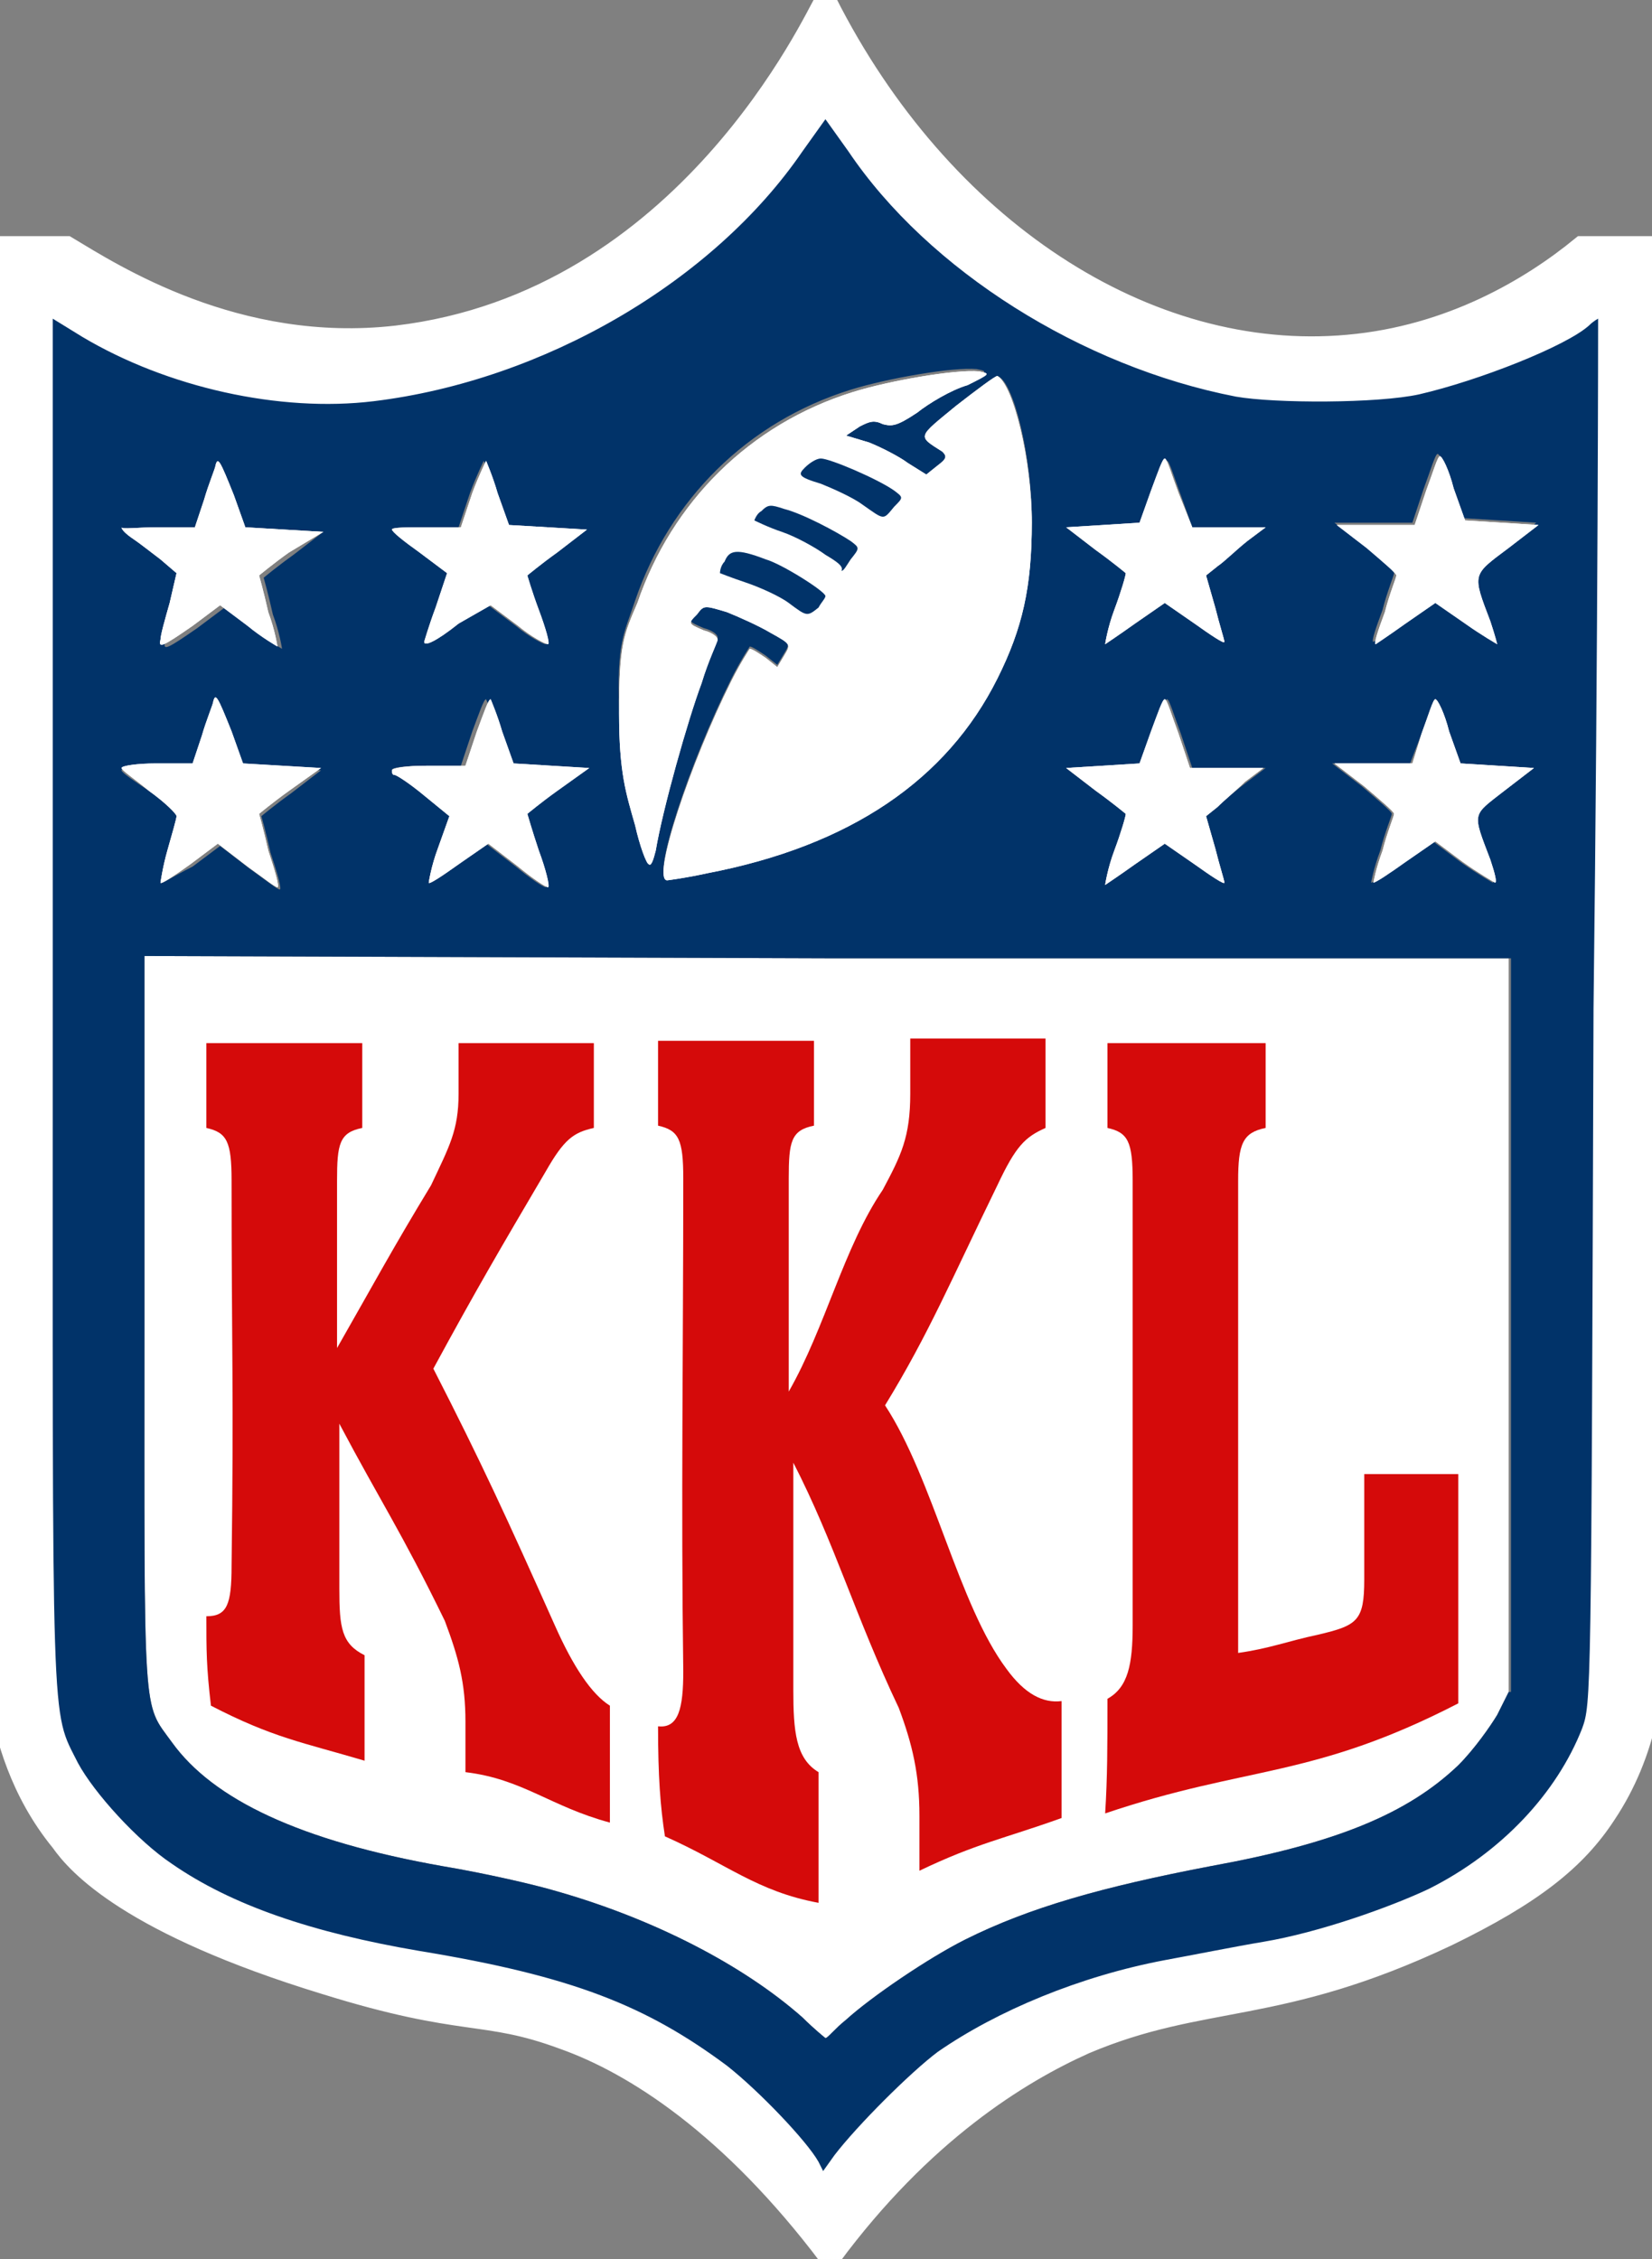 <?xml version="1.0" encoding="UTF-8"?>
<svg id="Icon-Logo-KKL" xmlns="http://www.w3.org/2000/svg" viewBox="0 0 72.05 98.54">
  <rect x="0" y="0" width="72.05" height="98.54" fill="#808080" stroke="none"/>
  <defs>
    <style>
      svg {
        color: green;
      }
    </style>
  </defs>
  <path id="Text_Board" fill="#FFFFFF" d="M65.8,41.8v32l-0.5,1c-0.3,0.5-1,1.5-1.7,2.2c-2.2,2.1-5.3,3.4-10.8,4.4 c-4.7,0.9-7.9,1.8-10.7,3.2c-1.6,0.8-4.1,2.5-5.2,3.5c-0.5,0.4-0.8,0.8-0.9,0.8c0,0-0.5-0.4-1-0.9c-2.6-2.3-6.5-4.3-10.7-5.5 c-1-0.3-3.2-0.8-5-1.1c-6.2-1.1-10-2.9-11.8-5.4c-1.3-1.8-1.2-0.7-1.2-18.3v-16l29.8,0.1L65.8,41.8z"></path>
  <path id="Outside_Border" stroke="#FFFFFF" fill="#FFFFFF" d="M69,10.8c-2.2,1.8-5.7,3.9-10.2,4.3c-8.8,0.8-17.8-5.1-22.8-15C35.6,0.7,30,13.2,17.3,14.7 c-7,0.8-12.4-2.7-14.4-3.9H0v63.3c0.3,1.6,0.9,4,2.7,6.2c0.7,1,3,3.6,11.5,6.2c6.1,1.9,6.9,1.1,10.4,2.4c3.1,1.1,7.3,3.8,11.6,9.5 c4-5.4,8.2-8,11.1-9.3c5.2-2.2,8.4-1.2,15.8-4.7c3.7-1.8,5.6-3.3,6.9-5.3c1.8-2.7,2.1-5.6,2.1-7.2V10.8H69z M69.7,44.2
	c-0.1,30.1-0.1,30.3-0.5,31.4c-1.1,2.8-3.5,5.4-6.7,7c-1.7,0.9-4.9,1.9-7.2,2.3c-1.2,0.2-3.2,0.6-4.3,0.8c-3.8,0.7-7.4,2.2-9.9,4
	c-1.2,0.9-3.5,3.2-4.5,4.5L36,94.7l-0.2-0.4c-0.5-1-2.6-3.2-4-4.2c-3.5-2.6-6.7-3.9-13.4-5c-4.7-0.8-8.2-2-10.8-3.8
	c-1.5-1.1-3.4-3.1-4.1-4.4c-1.1-2.4-1.1-0.6-1.1-33.1V13.9l1.3,0.8c3.7,2.2,8.6,3.2,12.7,2.8c7.3-0.8,14.8-5.2,18.7-10.9L36,5.2
	l1,1.4c3.6,5.1,10.2,9.3,16.9,10.6c1.8,0.3,6.3,0.3,8-0.1c2.6-0.6,6.4-2.1,7.4-3c0.2-0.2,0.4-0.3,0.4-0.3
	C69.7,13.9,69.7,27.5,69.7,44.2z"></path>
    <path id="Inner_Blue" fill="#013369" d="M69.7,13.9c0,0-0.2,0.1-0.4,0.3c-1,0.9-4.8,2.4-7.4,3c-1.8,0.4-6.3,0.4-8,0.1
	C47.2,16,40.5,11.8,37,6.6l-1-1.4L35,6.6c-3.9,5.7-11.3,10-18.7,10.9c-4.1,0.5-9-0.6-12.7-2.8l-1.3-0.8v29.9
	c0,32.4-0.1,30.7,1.1,33.1c0.7,1.3,2.6,3.4,4.1,4.4c2.6,1.8,6.1,3,10.8,3.8c6.7,1.1,9.9,2.4,13.4,5c1.4,1.1,3.5,3.3,4,4.2l0.2,0.4
	l0.5-0.7c1-1.3,3.3-3.6,4.5-4.5c2.6-1.8,6.2-3.3,9.9-4c1.1-0.2,3.1-0.6,4.3-0.8c2.4-0.4,5.5-1.5,7.2-2.3c3.2-1.6,5.6-4.2,6.7-7
	c0.4-1.1,0.4-1.2,0.5-31.4C69.7,27.5,69.7,13.9,69.7,13.9z M48.2,23l1.6-0.1l0.5-1.4c0.3-0.8,0.5-1.4,0.6-1.4s0.3,0.7,0.6,1.5L52,23
	h1.6l1.6,0l-0.8,0.6c-0.4,0.3-1,0.8-1.3,1.1l-0.5,0.4l0.4,1.4c0.2,0.8,0.4,1.4,0.4,1.5s-0.6-0.3-1.3-0.8l-1.3-0.9l-1.3,0.9
	c-0.7,0.5-1.3,0.9-1.3,0.9s0.1-0.7,0.4-1.5c0.3-0.8,0.5-1.5,0.5-1.6c0,0-0.6-0.5-1.3-1l-1.3-1L48.2,23z M48.2,33.4l1.6-0.1l0.5-1.4
	c0.3-0.8,0.5-1.4,0.6-1.4c0.1,0,0.3,0.7,0.6,1.5l0.5,1.5l1.6,0l1.6,0l-0.8,0.6c-0.4,0.3-1,0.8-1.3,1.1l-0.5,0.4l0.4,1.4
	c0.2,0.8,0.4,1.4,0.4,1.5c0,0.1-0.6-0.3-1.3-0.8l-1.3-0.9l-1.3,0.9c-0.7,0.5-1.3,0.9-1.3,0.9s0.1-0.7,0.4-1.5
	c0.3-0.8,0.5-1.5,0.5-1.6c0,0-0.6-0.5-1.3-1l-1.3-1L48.2,33.4z M27.7,26.2c1.5-4.4,4.9-7.8,9.4-9.2c1.6-0.5,4.5-1,5.5-0.9
	c0.5,0.1,0.5,0.1-0.5,0.6C41.5,17,40.5,17.6,40,18c-0.9,0.6-1.1,0.6-1.5,0.5c-0.4-0.2-0.6-0.1-1,0.1L36.9,19l1,0.3
	c0.5,0.2,1.3,0.6,1.7,0.9l0.8,0.5l0.5-0.4c0.4-0.3,0.4-0.4,0.2-0.6c-1.1-0.7-1.1-0.6,0.6-2c0.9-0.7,1.7-1.3,1.8-1.3
	c0.7,0.2,1.5,3.5,1.5,6.3c0,2.8-0.4,4.6-1.5,6.8c-2.2,4.4-6.4,7.3-12.7,8.5c-0.9,0.2-1.7,0.3-1.7,0.3c-0.7,0,1-5.1,2.8-8.7
	c0.4-0.8,0.8-1.4,0.8-1.4c0.1,0,0.4,0.2,0.7,0.4l0.5,0.4l0.3-0.5c0.3-0.5,0.3-0.5-0.6-1c-0.5-0.3-1.4-0.7-1.9-0.9
	c-1-0.3-1-0.3-1.3,0.1c-0.4,0.4-0.4,0.4,0.3,0.7c0.4,0.1,0.6,0.3,0.6,0.4c0,0.1-0.4,0.9-0.7,1.9c-0.6,1.6-1.7,5.5-2,7.3
	c-0.1,0.4-0.2,0.7-0.3,0.6c-0.1,0-0.4-0.8-0.6-1.7c-0.4-1.4-0.7-2.3-0.7-4.9C26.9,28,27.2,27.7,27.7,26.2z M18.5,23h1.5l0.5-1.5
	c0.3-0.8,0.6-1.4,0.6-1.4c0,0,0.3,0.7,0.5,1.4l0.5,1.4l1.7,0.1l1.7,0.1l-1.3,1c-0.7,0.5-1.3,1-1.3,1c0,0,0.2,0.7,0.5,1.5
	c0.3,0.8,0.5,1.5,0.4,1.5s-0.7-0.3-1.3-0.8l-1.2-0.9L20,27.2c-1,0.8-1.5,1-1.5,0.8c0,0,0.2-0.7,0.5-1.5l0.5-1.5l-1.2-0.9
	c-0.7-0.5-1.2-0.9-1.2-1C17,23,17.7,23,18.5,23z M18.5,33.4h1.6l0.5-1.5c0.3-0.8,0.5-1.4,0.6-1.4c0,0,0.3,0.7,0.5,1.4l0.5,1.4
	l3.3,0.2l-1.3,1c-0.7,0.5-1.3,1-1.3,1s0.2,0.7,0.5,1.6c0.3,0.8,0.5,1.6,0.4,1.6c-0.1,0-0.7-0.4-1.3-0.9l-1.3-1L20,37.7
	c-0.7,0.5-1.3,0.9-1.3,0.8c0,0,0.1-0.7,0.4-1.5l0.5-1.4l-1.1-0.9c-0.6-0.5-1.2-0.9-1.3-0.9c-0.1,0-0.1-0.1-0.1-0.2
	C17,33.5,17.6,33.4,18.5,33.4z M6.9,23h1.6l0.4-1.2c0.2-0.7,0.5-1.4,0.5-1.5c0.1-0.4,0.2-0.2,0.8,1.3l0.5,1.4l1.7,0.1l1.7,0.1
	l-1.3,1c-0.7,0.5-1.3,1-1.3,1c0,0,0.2,0.7,0.4,1.6c0.3,0.8,0.4,1.5,0.4,1.5s-0.7-0.4-1.3-0.9l-1.2-0.9l-1.2,0.9
	c-1.3,0.9-1.5,1-1.4,0.6C7,27.7,7.2,27,7.4,26.3l0.3-1.3l-0.7-0.6c-0.4-0.3-0.9-0.7-1.2-0.9c-0.3-0.2-0.5-0.4-0.5-0.5
	C5.3,23.1,6,23,6.9,23z M5.3,33.6c0-0.1,0.7-0.2,1.5-0.2h1.6l0.4-1.2c0.2-0.7,0.5-1.4,0.5-1.5c0.1-0.4,0.2-0.2,0.8,1.3l0.5,1.4
	l1.7,0.1l1.7,0.1l-1.3,1c-0.7,0.5-1.3,1-1.3,1c0,0,0.2,0.7,0.4,1.6c0.3,0.9,0.5,1.6,0.4,1.6c-0.1,0-0.6-0.4-1.3-0.9l-1.3-1l-1.2,0.9
	C7.6,38.2,7,38.6,7,38.5c0,0,0.1-0.7,0.3-1.4c0.2-0.7,0.4-1.4,0.4-1.5c0-0.1-0.5-0.6-1.2-1.1C5.9,34.1,5.3,33.7,5.3,33.6z
	 M65.8,73.8l-0.5,1c-0.3,0.5-1,1.5-1.7,2.2c-2.2,2.1-5.3,3.4-10.8,4.4c-4.7,0.9-7.9,1.8-10.7,3.2c-1.6,0.8-4.1,2.5-5.2,3.5
	c-0.5,0.4-0.8,0.8-0.9,0.8c0,0-0.5-0.4-1-0.9c-2.6-2.3-6.5-4.3-10.7-5.5c-1-0.3-3.2-0.8-5-1.1c-6.2-1.1-10-2.9-11.8-5.4
	c-1.3-1.8-1.2-0.7-1.2-18.3v-16l29.8,0.1l29.8,0V73.8z M65.6,34.5c-1.5,1.1-1.4,0.9-0.7,3c0.2,0.6,0.3,1,0.2,1c0,0-0.7-0.4-1.4-0.9
	l-1.2-0.9l-1.3,0.9c-0.7,0.5-1.3,0.9-1.4,0.9c0,0,0.1-0.6,0.4-1.4c0.2-0.8,0.5-1.5,0.5-1.6c0-0.1-0.6-0.6-1.3-1.2l-1.3-1h3.4L62,32
	c0.3-0.8,0.5-1.5,0.6-1.5s0.4,0.6,0.6,1.4l0.5,1.4l1.6,0.1l1.6,0.1L65.6,34.5z M65.6,24c-1.5,1.1-1.4,0.9-0.7,3c0.2,0.6,0.3,1,0.3,1
	c0,0-0.7-0.4-1.4-0.9l-1.3-0.9l-1.3,0.9c-0.7,0.5-1.3,0.9-1.3,0.9c-0.1,0,0.1-0.6,0.4-1.4c0.2-0.8,0.5-1.5,0.5-1.6
	c0-0.1-0.6-0.6-1.3-1.2l-1.3-1h3.4l0.5-1.5c0.3-0.8,0.5-1.5,0.6-1.5s0.4,0.6,0.6,1.4l0.5,1.4l1.6,0.1l1.6,0.1L65.6,24z"></path>
    <g id="Stars">
      <path id="Bottom_Right_Fill" fill="#FFFFFF" d="M65,37.5c0.2,0.6,0.3,1,0.2,1c0,0-0.7-0.4-1.4-0.9l-1.2-0.9l-1.3,0.9
		c-0.7,0.5-1.3,0.9-1.4,0.9c0,0,0.1-0.6,0.4-1.4c0.2-0.8,0.5-1.5,0.5-1.6c0-0.1-0.6-0.6-1.3-1.2l-1.3-1h3.4L62,32
		c0.3-0.8,0.5-1.5,0.6-1.5s0.4,0.6,0.6,1.4l0.5,1.4l1.6,0.1l1.6,0.1l-1.3,1C64.2,35.6,64.2,35.4,65,37.5z"></path>
      <path id="Bottom_Right_Outline" fill="#FFFFFF" d="M65,37.5c0.2,0.6,0.3,1,0.2,1c0,0-0.7-0.4-1.4-0.9l-1.2-0.9l-1.3,0.9
		c-0.7,0.5-1.3,0.9-1.4,0.9c0,0,0.1-0.6,0.4-1.4c0.2-0.8,0.5-1.5,0.5-1.6c0-0.1-0.6-0.6-1.3-1.2l-1.3-1h3.4L62,32
		c0.3-0.8,0.5-1.5,0.6-1.5s0.4,0.6,0.6,1.4l0.5,1.4l1.6,0.1l1.6,0.1l-1.3,1C64.2,35.6,64.2,35.4,65,37.5z"></path>
      <path id="Top_Right_Fill" fill="#FFFFFF" d="M65,27.1c0.2,0.6,0.3,1,0.3,1c0,0-0.7-0.4-1.4-0.9l-1.3-0.9l-1.3,0.9
		c-0.7,0.5-1.3,0.9-1.3,0.9c-0.1,0,0.1-0.6,0.4-1.4c0.2-0.8,0.5-1.5,0.5-1.6c0-0.1-0.6-0.6-1.3-1.2l-1.3-1h3.4l0.5-1.5
		c0.3-0.8,0.5-1.5,0.6-1.5s0.4,0.6,0.6,1.4l0.5,1.4l1.6,0.1l1.6,0.1l-1.3,1C64.2,25.1,64.2,25,65,27.1z"></path>
      <path id="Top_Right_Outline" fill="#FFFFFF" d="M65,27.1c0.2,0.6,0.3,1,0.3,1c0,0-0.7-0.4-1.4-0.9l-1.3-0.9l-1.3,0.9
		c-0.7,0.5-1.3,0.9-1.3,0.9c-0.1,0,0.1-0.6,0.4-1.4c0.2-0.8,0.5-1.5,0.5-1.6c0-0.1-0.6-0.6-1.3-1.2l-1.3-1h3.4l0.5-1.5
		c0.3-0.8,0.5-1.5,0.6-1.5s0.4,0.6,0.6,1.4l0.5,1.4l1.6,0.1l1.6,0.1l-1.3,1C64.2,25.1,64.2,25,65,27.1z"></path>
      <path id="Bottom_Right_Mid_Fill" fill="#FFFFFF" d="M53.1,35.2l-0.5,0.4l0.4,1.4c0.2,0.8,0.4,1.4,0.4,1.5c0,0.1-0.6-0.3-1.3-0.8
		l-1.3-0.9l-1.3,0.9c-0.7,0.5-1.3,0.9-1.3,0.9s0.1-0.7,0.4-1.5c0.3-0.8,0.5-1.5,0.5-1.6c0,0-0.6-0.5-1.3-1l-1.3-1l1.6-0.1l1.6-0.1
		l0.5-1.4c0.3-0.8,0.5-1.4,0.6-1.4c0.1,0,0.3,0.7,0.6,1.5l0.5,1.5l1.6,0l1.6,0l-0.8,0.6C54,34.4,53.4,34.9,53.1,35.2z"></path>
      <path id="Bottom_Right_Mid_Outline" fill="#FFFFFF" d="M53.1,35.2l-0.5,0.4l0.4,1.4c0.2,0.8,0.4,1.4,0.4,1.5c0,0.1-0.6-0.3-1.3-0.8
		l-1.3-0.9l-1.3,0.9c-0.7,0.5-1.3,0.9-1.3,0.9s0.1-0.7,0.4-1.5c0.3-0.8,0.5-1.5,0.5-1.6c0,0-0.6-0.5-1.3-1l-1.3-1l1.6-0.1l1.6-0.1
		l0.5-1.4c0.3-0.8,0.5-1.4,0.6-1.4c0.1,0,0.3,0.7,0.6,1.5l0.5,1.5l1.6,0l1.6,0l-0.8,0.6C54,34.4,53.4,34.9,53.1,35.2z"></path>
      <path id="Top_Right_Mid_Fill" fill="#FFFFFF" d="M53.1,24.7l-0.5,0.4l0.4,1.4c0.2,0.8,0.4,1.4,0.4,1.5s-0.6-0.3-1.3-0.8l-1.3-0.9
		l-1.3,0.9c-0.7,0.5-1.3,0.9-1.3,0.9s0.1-0.7,0.4-1.5c0.3-0.8,0.5-1.5,0.5-1.6c0,0-0.6-0.5-1.3-1l-1.3-1l1.6-0.1l1.6-0.1l0.5-1.4
		c0.3-0.8,0.5-1.4,0.6-1.4s0.3,0.7,0.6,1.5L52,23h1.6l1.6,0l-0.8,0.6C53.9,24,53.4,24.5,53.1,24.7z"></path>
      <path id="Top_Right_Mid_Outline" fill="#FFFFFF" d="M53.1,24.7l-0.5,0.4l0.4,1.4c0.2,0.8,0.4,1.4,0.4,1.5s-0.6-0.3-1.3-0.8l-1.3-0.9
		l-1.3,0.9c-0.7,0.5-1.3,0.9-1.3,0.9s0.1-0.7,0.4-1.5c0.3-0.8,0.5-1.5,0.5-1.6c0,0-0.6-0.5-1.3-1l-1.3-1l1.6-0.1l1.6-0.1l0.5-1.4
		c0.3-0.8,0.5-1.4,0.6-1.4s0.3,0.7,0.6,1.5L52,23h1.6l1.6,0l-0.8,0.6C53.9,24,53.4,24.5,53.1,24.7z"></path>
      <path id="Bottom_Left_Mid_Fill" fill="#FFFFFF" d="M24.3,34.5c-0.7,0.5-1.3,1-1.3,1s0.2,0.7,0.5,1.6c0.3,0.8,0.5,1.6,0.4,1.6
		c-0.1,0-0.7-0.4-1.3-0.9l-1.3-1L20,37.7c-0.7,0.5-1.3,0.9-1.3,0.8c0,0,0.1-0.7,0.4-1.5l0.5-1.4l-1.1-0.9c-0.6-0.5-1.2-0.9-1.3-0.9
		c-0.1,0-0.1-0.1-0.1-0.2c0-0.1,0.6-0.2,1.6-0.2h1.6l0.5-1.5c0.3-0.8,0.5-1.4,0.6-1.4c0,0,0.3,0.7,0.5,1.4l0.5,1.4l3.3,0.2
		L24.3,34.5z"></path>
      <path id="Bottom_Left_Mid_Outline" fill="#FFFFFF" d="M24.3,34.5c-0.7,0.5-1.3,1-1.3,1s0.2,0.7,0.5,1.6c0.3,0.8,0.5,1.6,0.4,1.6
		c-0.1,0-0.7-0.4-1.3-0.9l-1.3-1L20,37.7c-0.7,0.5-1.3,0.9-1.3,0.8c0,0,0.1-0.7,0.4-1.5l0.5-1.4l-1.1-0.9c-0.6-0.5-1.2-0.9-1.3-0.9
		c-0.1,0-0.1-0.1-0.1-0.2c0-0.1,0.6-0.2,1.6-0.2h1.6l0.5-1.5c0.3-0.8,0.5-1.4,0.6-1.4c0,0,0.3,0.7,0.5,1.4l0.5,1.4l3.3,0.2
		L24.3,34.5z"></path>
      <path id="Top_Left_Mid_Fill" fill="#FFFFFF" d="M24.3,24.1c-0.7,0.5-1.3,1-1.3,1c0,0,0.2,0.7,0.5,1.5c0.3,0.8,0.5,1.5,0.4,1.5
		s-0.7-0.3-1.3-0.8l-1.2-0.9L20,27.2c-1,0.8-1.5,1-1.5,0.8c0,0,0.2-0.7,0.5-1.5l0.5-1.5l-1.2-0.9c-0.7-0.5-1.2-0.9-1.2-1
		c0-0.1,0.7-0.1,1.5-0.1h1.5l0.5-1.5c0.3-0.8,0.6-1.4,0.6-1.4c0,0,0.3,0.7,0.5,1.4l0.5,1.4l1.7,0.1l1.7,0.1L24.3,24.1z"></path>
      <path id="Top_Left_Mid_Outline" fill="#FFFFFF" d="M24.3,24.1c-0.7,0.5-1.3,1-1.3,1c0,0,0.2,0.7,0.5,1.5c0.3,0.8,0.5,1.5,0.4,1.5
		s-0.7-0.3-1.3-0.8l-1.2-0.9L20,27.2c-1,0.8-1.5,1-1.5,0.8c0,0,0.2-0.7,0.5-1.5l0.5-1.5l-1.2-0.9c-0.7-0.5-1.2-0.9-1.2-1
		c0-0.1,0.7-0.1,1.5-0.1h1.5l0.5-1.5c0.3-0.8,0.6-1.4,0.6-1.4c0,0,0.3,0.7,0.5,1.4l0.5,1.4l1.7,0.1l1.7,0.1L24.3,24.1z"></path>
      <path id="Bottom_Left_Fill" fill="#FFFFFF" d="M12.6,34.5c-0.7,0.5-1.3,1-1.3,1c0,0,0.2,0.7,0.4,1.6c0.3,0.9,0.5,1.6,0.4,1.6
		c-0.1,0-0.6-0.4-1.3-0.9l-1.3-1l-1.2,0.9C7.6,38.2,7,38.6,7,38.5c0,0,0.1-0.7,0.3-1.4c0.2-0.7,0.4-1.4,0.4-1.5
		c0-0.1-0.5-0.6-1.2-1.1c-0.6-0.5-1.2-0.9-1.2-1c0-0.1,0.7-0.2,1.5-0.2h1.6l0.4-1.2c0.2-0.7,0.5-1.4,0.5-1.5
		c0.1-0.4,0.2-0.2,0.8,1.3l0.5,1.4l1.7,0.1l1.7,0.1L12.6,34.5z"></path>
      <path id="Bottom_Left_Outline" fill="#FFFFFF" d="M12.6,34.5c-0.7,0.5-1.3,1-1.3,1c0,0,0.2,0.7,0.4,1.6c0.3,0.9,0.5,1.6,0.4,1.6
		c-0.1,0-0.6-0.4-1.3-0.9l-1.3-1l-1.2,0.9C7.6,38.2,7,38.6,7,38.5c0,0,0.1-0.7,0.3-1.4c0.2-0.7,0.4-1.4,0.4-1.5
		c0-0.1-0.5-0.6-1.2-1.1c-0.6-0.5-1.2-0.9-1.2-1c0-0.1,0.7-0.2,1.5-0.2h1.6l0.4-1.2c0.2-0.7,0.5-1.4,0.5-1.5
		c0.1-0.4,0.2-0.2,0.8,1.3l0.5,1.4l1.7,0.1l1.7,0.1L12.6,34.5z"></path>
      <path id="Top_Left_Fill" fill="#FFFFFF" d="M12.6,24.1c-0.7,0.5-1.3,1-1.3,1c0,0,0.2,0.7,0.4,1.6c0.3,0.8,0.4,1.5,0.4,1.5
		s-0.7-0.4-1.3-0.9l-1.2-0.9l-1.2,0.9c-1.3,0.9-1.5,1-1.4,0.6C7,27.7,7.2,27,7.4,26.3l0.3-1.3l-0.7-0.6c-0.4-0.3-0.9-0.7-1.2-0.9
		c-0.3-0.2-0.5-0.4-0.5-0.5C5.3,23.1,6,23,6.9,23h1.6l0.4-1.2c0.2-0.7,0.5-1.4,0.5-1.5c0.1-0.4,0.2-0.2,0.8,1.3l0.5,1.4l1.7,0.1
		l1.7,0.1L12.6,24.1z"></path>
      <path id="Top_Left_Outline" fill="#FFFFFF" d="M12.6,24.1c-0.7,0.5-1.3,1-1.3,1c0,0,0.2,0.7,0.4,1.6c0.3,0.8,0.4,1.5,0.4,1.5
		s-0.7-0.4-1.3-0.9l-1.2-0.9l-1.2,0.9c-1.3,0.9-1.5,1-1.4,0.6C7,27.7,7.2,27,7.4,26.3l0.3-1.3l-0.7-0.6c-0.4-0.3-0.9-0.7-1.2-0.9
		c-0.3-0.2-0.5-0.4-0.5-0.5C5.3,23.1,6,23,6.9,23h1.6l0.4-1.2c0.2-0.7,0.5-1.4,0.5-1.5c0.1-0.4,0.2-0.2,0.8,1.3l0.5,1.4l1.7,0.1
		l1.7,0.1L12.6,24.1z"></path>
    </g>
    <g id="Football">
      <path id="Football_Fill" fill="#FFFFFF" d="M45,22.8c0,2.8-0.4,4.6-1.5,6.8c-2.2,4.4-6.4,7.3-12.7,8.5c-0.9,0.2-1.7,0.3-1.7,0.3
		c-0.7,0,1-5.1,2.8-8.7c0.4-0.8,0.8-1.4,0.8-1.4c0.1,0,0.4,0.2,0.7,0.4l0.5,0.4l0.3-0.5c0.3-0.5,0.3-0.5-0.6-1
		c-0.5-0.3-1.4-0.7-1.9-0.9c-1-0.3-1-0.3-1.3,0.1c-0.4,0.4-0.4,0.4,0.3,0.7c0.4,0.1,0.6,0.3,0.6,0.4c0,0.1-0.4,0.9-0.7,1.9
		c-0.6,1.6-1.7,5.5-2,7.3c-0.1,0.4-0.2,0.7-0.3,0.6c-0.1,0-0.4-0.8-0.6-1.7c-0.4-1.4-0.7-2.3-0.7-4.9c0-3,0.2-3.4,0.8-4.8
		c1.5-4.4,4.9-7.8,9.4-9.2c1.6-0.5,4.5-1,5.5-0.9c0.5,0.1,0.5,0.1-0.5,0.6C41.5,17,40.5,17.6,40,18c-0.9,0.6-1.1,0.6-1.5,0.5
		c-0.4-0.2-0.6-0.1-1,0.1L36.9,19l1,0.3c0.5,0.2,1.3,0.6,1.7,0.9l0.8,0.5l0.5-0.4c0.4-0.3,0.4-0.4,0.2-0.6c-1.1-0.7-1.1-0.6,0.6-2
		c0.9-0.7,1.7-1.3,1.8-1.3C44.2,16.8,45,20.1,45,22.8z"></path>
      <path id="Football_Outline" fill="#FFFFFF" d="M45,22.8c0,2.8-0.4,4.6-1.5,6.8c-2.2,4.4-6.4,7.3-12.7,8.5c-0.9,0.2-1.7,0.3-1.7,0.3
		c-0.7,0,1-5.1,2.8-8.7c0.4-0.8,0.8-1.4,0.8-1.4c0.1,0,0.4,0.2,0.7,0.4l0.5,0.4l0.3-0.5c0.3-0.5,0.3-0.5-0.6-1
		c-0.5-0.3-1.4-0.7-1.9-0.9c-1-0.3-1-0.3-1.3,0.1c-0.4,0.4-0.4,0.4,0.3,0.7c0.4,0.1,0.6,0.3,0.6,0.4c0,0.1-0.4,0.9-0.7,1.9
		c-0.6,1.6-1.7,5.5-2,7.3c-0.1,0.4-0.2,0.7-0.3,0.6c-0.1,0-0.4-0.8-0.6-1.7c-0.4-1.4-0.7-2.3-0.7-4.9c0-3,0.2-3.4,0.8-4.8
		c1.5-4.4,4.9-7.8,9.4-9.2c1.6-0.5,4.5-1,5.5-0.9c0.5,0.1,0.5,0.1-0.5,0.6C41.5,17,40.5,17.6,40,18c-0.9,0.6-1.1,0.6-1.5,0.5
		c-0.4-0.2-0.6-0.1-1,0.1L36.9,19l1,0.3c0.5,0.2,1.3,0.6,1.7,0.9l0.8,0.5l0.5-0.4c0.4-0.3,0.4-0.4,0.2-0.6c-1.1-0.7-1.1-0.6,0.6-2
		c0.9-0.7,1.7-1.3,1.8-1.3C44.2,16.8,45,20.1,45,22.8z"></path>
    </g>
    <g id="Stripes">
      <path id="Stripe_Bottom" fill="#013369" d="M34.4,26.3c-0.4-0.3-1.3-0.7-1.9-0.9c-0.6-0.2-1.1-0.4-1.1-0.4c0,0,0-0.3,0.2-0.5
		c0.2-0.5,0.5-0.6,1.8-0.1c0.7,0.2,2.6,1.4,2.6,1.6c0,0.1-0.2,0.3-0.3,0.5C35.2,26.9,35.2,26.9,34.4,26.3L34.4,26.3z"></path>
      <path id="Stripe_Middle" fill="#013369" d="M36,24.2c-0.4-0.3-1.3-0.8-1.9-1c-0.6-0.2-1.2-0.5-1.2-0.5s0.1-0.3,0.3-0.4
		c0.3-0.3,0.4-0.3,1-0.1c0.8,0.2,2.3,1,2.9,1.4c0.4,0.3,0.4,0.3,0,0.8c-0.2,0.3-0.3,0.5-0.4,0.5C36.8,24.7,36.5,24.5,36,24.2
		L36,24.2z"></path>
      <path id="Stripe_Top" fill="#013369" d="M37.6,22c-0.4-0.3-1.3-0.7-1.8-0.9c-1-0.3-1-0.4-0.7-0.7c0.2-0.2,0.5-0.4,0.7-0.4
		c0.4,0,2.5,0.9,3.2,1.4c0.4,0.3,0.4,0.3,0,0.7C38.5,22.7,38.6,22.7,37.6,22L37.6,22z"></path>
    </g>
    <g>
      <g>
        <path fill="#D50A0A" d="M9,70.5c0.9,0,1.1-0.5,1.1-2.2c0.1-7.7,0-9.3,0-16.8c0-1.7-0.2-2.1-1.1-2.3c0-1.5,0-2.2,0-3.7
			c2.7,0,4.1,0,6.8,0c0,1.5,0,2.2,0,3.7c-1,0.2-1.1,0.7-1.1,2.3c0,2.9,0,4.4,0,7.3c1.6-2.8,2.4-4.3,4.1-7.1c0.8-1.7,1.2-2.4,1.2-4
			c0-0.9,0-1.3,0-2.2c2.4,0,3.5,0,5.9,0c0,1.5,0,2.2,0,3.7c-0.9,0.2-1.3,0.5-2.1,1.9c-2,3.4-3,5.1-4.9,8.6c2.1,4.1,3.2,6.5,5.3,11.2
			c0.8,1.8,1.6,3,2.4,3.5c0,2.2,0,3.6,0,5.1c-2.6-0.7-3.8-1.9-6.3-2.2c0-0.8,0-1.3,0-2.2c0-1.7-0.3-2.8-0.9-4.4
			c-1.9-3.9-2.8-5.2-4.6-8.6c0,3.3,0,3.8,0,7.2c0,1.7,0.1,2.4,1.1,2.9c0,1.9,0,3,0,4.6c-2.7-0.8-4-1-6.7-2.4C9,72.7,9,72,9,70.5z"></path>
        <path fill="#D50A0A" d="M28.7,75.3c0.9,0.1,1.1-0.8,1.1-2.4c-0.1-7.4,0-14,0-21.5c0-1.7-0.2-2.1-1.1-2.3c0-1.5,0-2.2,0-3.7
			c2.7,0,4.1,0,6.8,0c0,1.5,0,2.2,0,3.7c-1,0.2-1.1,0.7-1.1,2.3c0,2.9,0,6.4,0,9.3c1.6-2.8,2.4-6.3,4.1-8.8c0.8-1.5,1.2-2.3,1.2-4.2
			c0-1,0-1.5,0-2.4c2.4,0,3.5,0,5.9,0c0,1.5,0,2.3,0,3.9c-0.9,0.4-1.3,0.8-2.1,2.5c-2,4.1-3,6.5-4.9,9.6c2.1,3.2,3.2,8.7,5.3,11.5
			c0.8,1.1,1.6,1.5,2.4,1.4c0,2.2,0,3.5,0,5.1c-2.5,0.9-3.7,1.1-6.2,2.3c0-0.8,0-1.3,0-2.4c0-1.8-0.3-3.1-0.9-4.7
			c-1.9-4-2.8-7.2-4.6-10.7c0,3.3,0,6.3,0,9.9c0,1.8,0.1,3,1.1,3.6c0,2.5,0,4.2,0,5.7c-2.7-0.5-4-1.7-6.7-2.9
			C28.8,78.8,28.7,77.5,28.7,75.3z"></path>
        <path fill="#D50A0A" d="M48.3,74.1c0.9-0.5,1.1-1.5,1.1-3.2c0-7.8,0-11.9,0-19.4c0-1.7-0.2-2.1-1.1-2.3c0-1.5,0-2.2,0-3.7
			c2.8,0,4.1,0,6.9,0c0,1.5,0,2.2,0,3.7c-1,0.2-1.2,0.7-1.2,2.3c0,8.2,0,10.6,0,20.6c1.4-0.2,2.1-0.5,3.5-0.8c1.7-0.4,2-0.6,2-2.4
			c0-2,0-2.5,0-4.6c1.6,0,2.5,0,4.1,0c0,4.8,0,5.2,0,10c-6.4,3.3-9.2,2.7-15.4,4.8C48.3,77.5,48.3,76.2,48.3,74.1z"></path>
      </g>
    </g>
</svg>